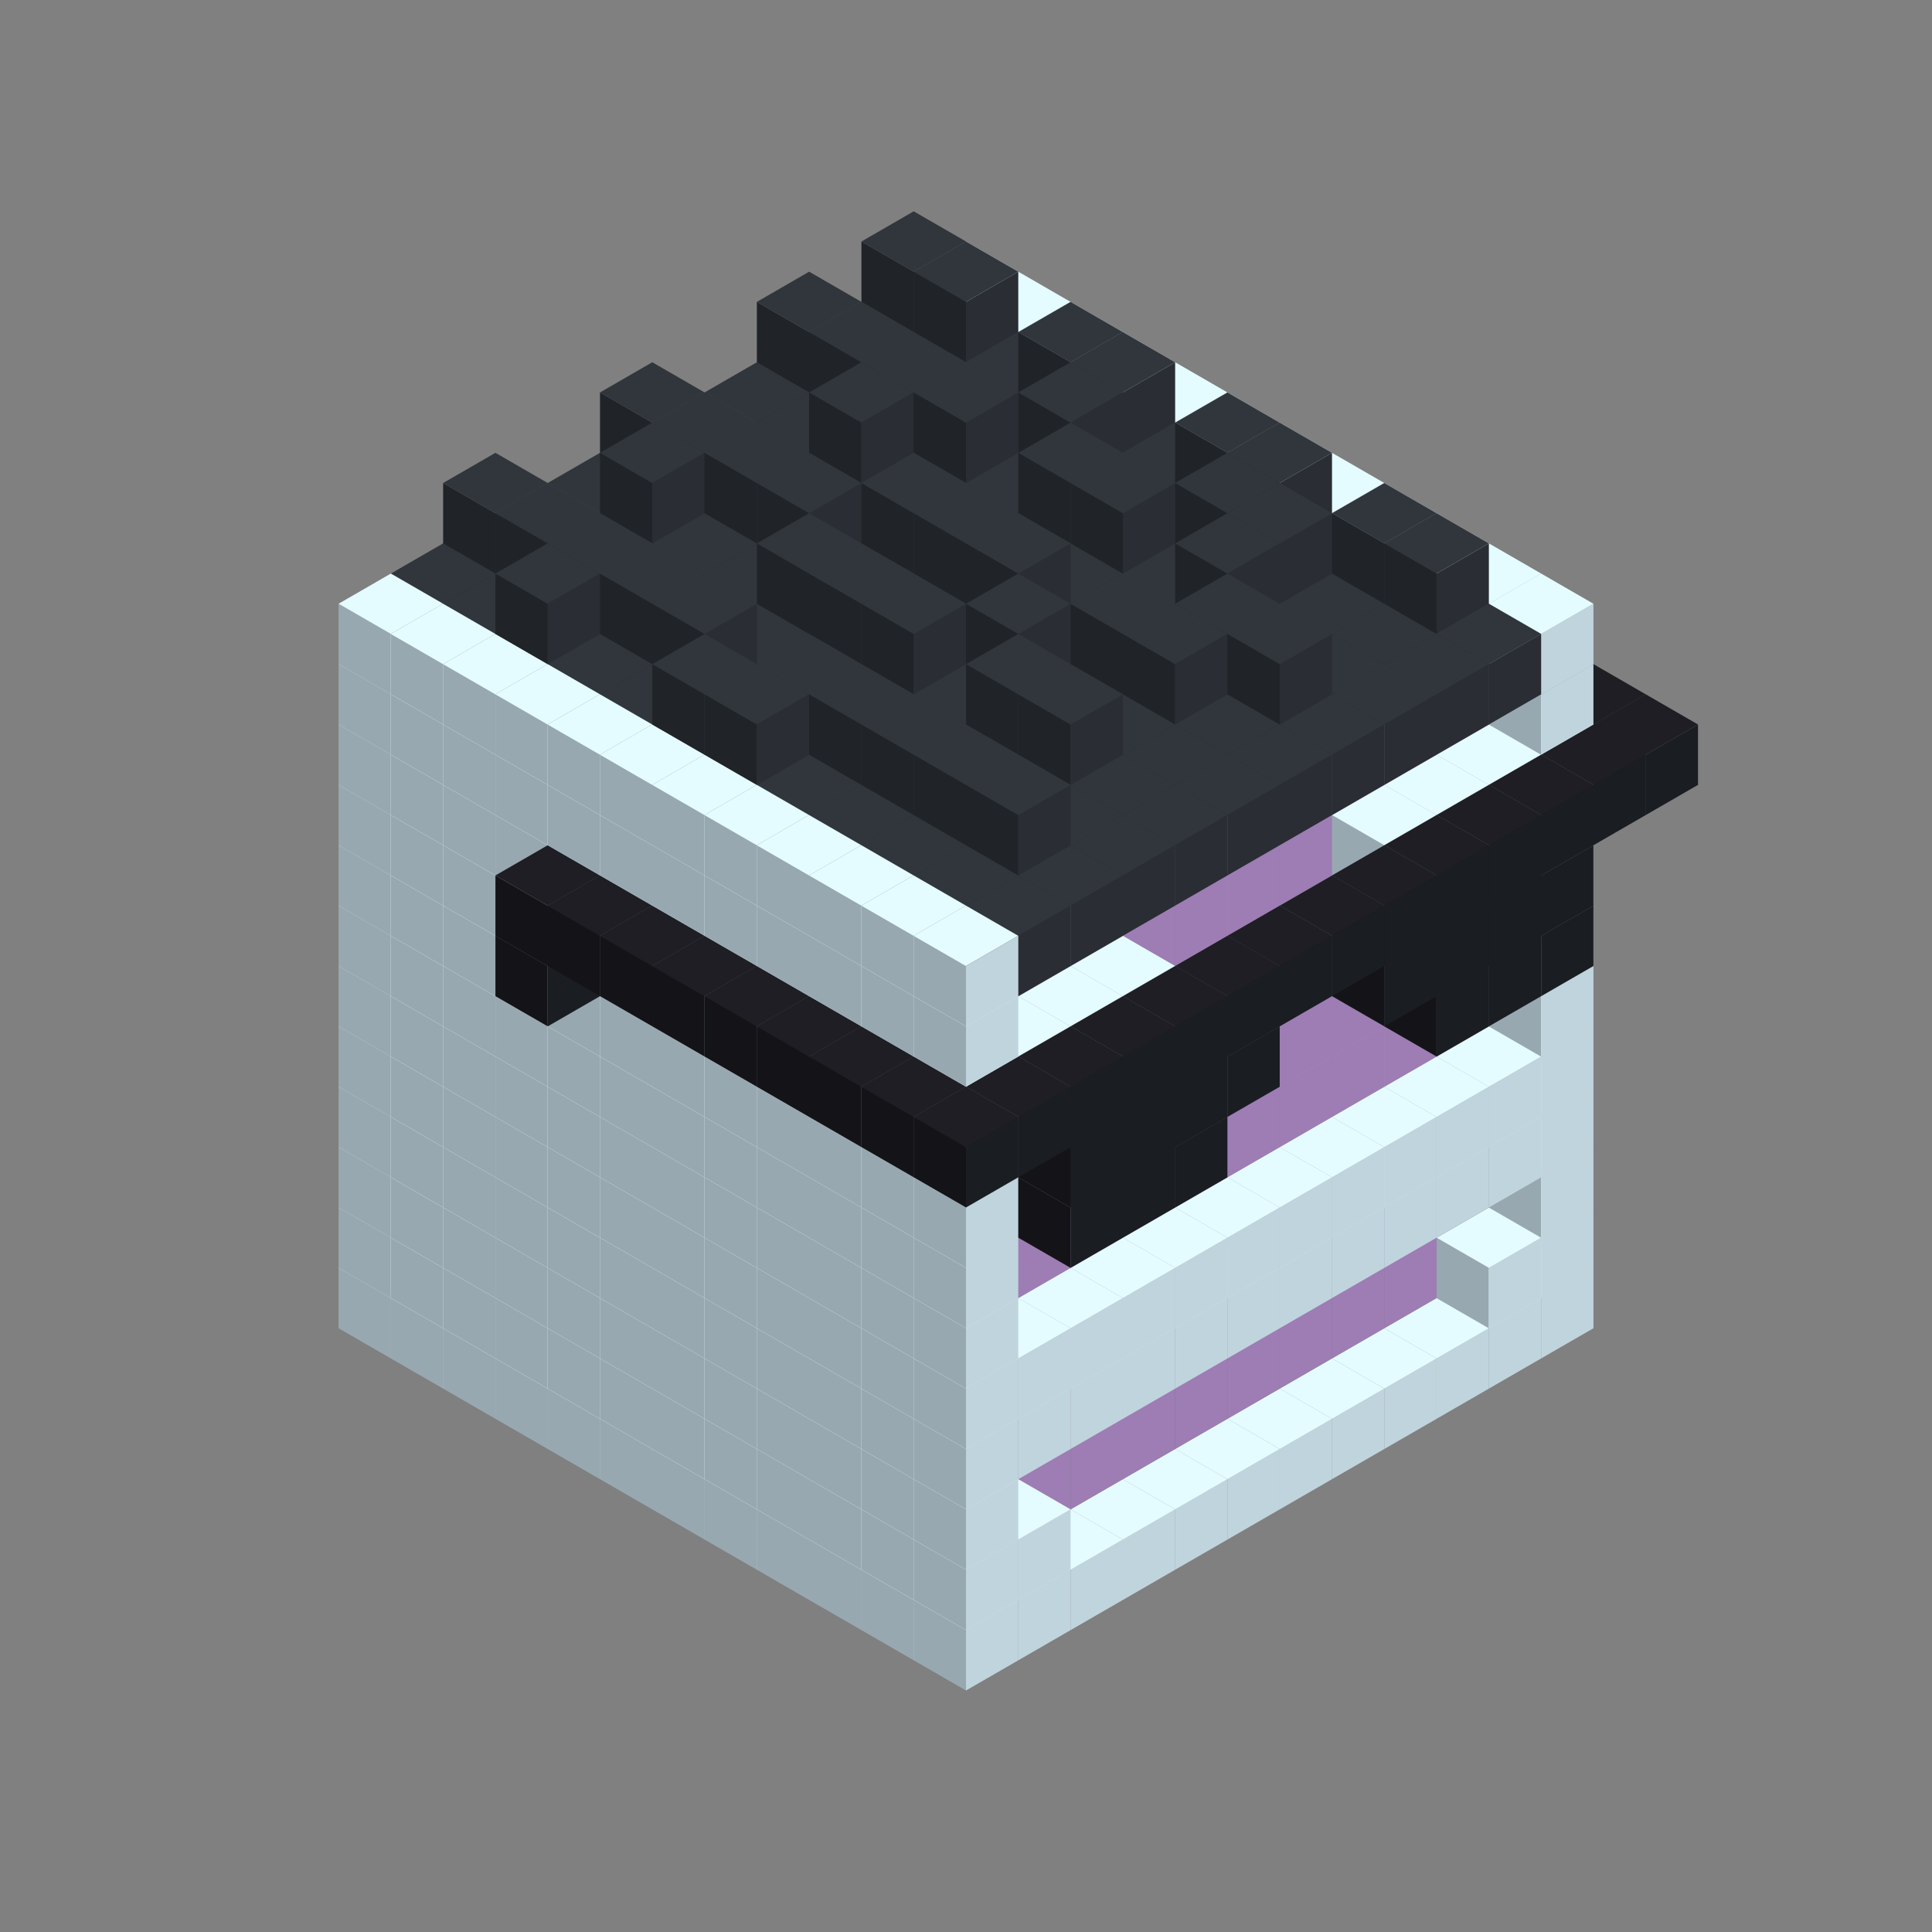 
<svg width='600' height='600' viewBox='4436371 5550000 3200000 3200000' xmlns='http://www.w3.org/2000/svg' xmlns:xlink='http://www.w3.org/1999/xlink'>
<rect x="4436371" y="5550000" width="3200000" height="3200000" fill="#808080" stroke="none"/>
<use xlink:href='#v-0x000000b0-1' transform='translate(983738,3600000)'/>
<use xlink:href='#v-0x000000b0-1' transform='translate(1070341,3650000)'/>
<use xlink:href='#v-0x000000b0-1' transform='translate(1156944,3700000)'/>
<use xlink:href='#v-0x000000b0-1' transform='translate(1243547,3750000)'/>
<use xlink:href='#v-0x000000b0-1' transform='translate(1330150,3800000)'/>
<use xlink:href='#v-0x000000b0-1' transform='translate(1416753,3850000)'/>
<use xlink:href='#v-0x000000b0-1' transform='translate(1503356,3900000)'/>
<use xlink:href='#v-0x000000b0-1' transform='translate(1589959,3950000)'/>
<use xlink:href='#v-0x000000b0-1' transform='translate(1676562,4000000)'/>
<use xlink:href='#v-0x000000b0-1' transform='translate(1763165,4050000)'/>
<use xlink:href='#v-0x000000b0-1' transform='translate(1849768,4100000)'/>
<use xlink:href='#v-0x000000b0-1' transform='translate(2889004,3600000)'/>
<use xlink:href='#v-0x000000b0-1' transform='translate(2802401,3650000)'/>
<use xlink:href='#v-0x000000b0-1' transform='translate(2715798,3700000)'/>
<use xlink:href='#v-0x000000b0-1' transform='translate(2629195,3750000)'/>
<use xlink:href='#v-0x000000b0-1' transform='translate(2542592,3800000)'/>
<use xlink:href='#v-0x000000b0-1' transform='translate(2455989,3850000)'/>
<use xlink:href='#v-0x000000b0-1' transform='translate(2369386,3900000)'/>
<use xlink:href='#v-0x000000b0-1' transform='translate(2282783,3950000)'/>
<use xlink:href='#v-0x000000b0-1' transform='translate(2196180,4000000)'/>
<use xlink:href='#v-0x000000b0-1' transform='translate(2109577,4050000)'/>
<use xlink:href='#v-0x000000b0-1' transform='translate(2022974,4100000)'/>
<use xlink:href='#v-0x000000b0-1' transform='translate(1936371,4150000)'/>
<use xlink:href='#v-0x000000b0-1' transform='translate(983738,3500000)'/>
<use xlink:href='#v-0x000000b0-1' transform='translate(1070341,3550000)'/>
<use xlink:href='#v-0x000000b0-1' transform='translate(1156944,3600000)'/>
<use xlink:href='#v-0x000000b0-1' transform='translate(1243547,3650000)'/>
<use xlink:href='#v-0x000000b0-1' transform='translate(1330150,3700000)'/>
<use xlink:href='#v-0x000000b0-1' transform='translate(1416753,3750000)'/>
<use xlink:href='#v-0x000000b0-1' transform='translate(1503356,3800000)'/>
<use xlink:href='#v-0x000000b0-1' transform='translate(1589959,3850000)'/>
<use xlink:href='#v-0x000000b0-1' transform='translate(1676562,3900000)'/>
<use xlink:href='#v-0x000000b0-1' transform='translate(1763165,3950000)'/>
<use xlink:href='#v-0x000000b0-2' transform='translate(2715798,3500000)'/>
<use xlink:href='#v-0x000000b0-2' transform='translate(2629195,3550000)'/>
<use xlink:href='#v-0x000000b0-2' transform='translate(2542592,3600000)'/>
<use xlink:href='#v-0x000000b0-2' transform='translate(2455989,3650000)'/>
<use xlink:href='#v-0x000000b0-2' transform='translate(2369386,3700000)'/>
<use xlink:href='#v-0x000000b0-2' transform='translate(2282783,3750000)'/>
<use xlink:href='#v-0x000000b0-2' transform='translate(2196180,3800000)'/>
<use xlink:href='#v-0x000000b0-2' transform='translate(2109577,3850000)'/>
<use xlink:href='#v-0x000000b0-2' transform='translate(2022974,3900000)'/>
<use xlink:href='#v-0x000000b0-2' transform='translate(1936371,3950000)'/>
<use xlink:href='#v-0x000000b0-1' transform='translate(1849768,4000000)'/>
<use xlink:href='#v-0x000000b0-1' transform='translate(2889004,3500000)'/>
<use xlink:href='#v-0x000000b0-1' transform='translate(2802401,3550000)'/>
<use xlink:href='#v-0x000000b0-1' transform='translate(2022974,4000000)'/>
<use xlink:href='#v-0x000000b0-1' transform='translate(1936371,4050000)'/>
<use xlink:href='#v-0x000000b0-1' transform='translate(983738,3400000)'/>
<use xlink:href='#v-0x000000b0-1' transform='translate(1070341,3450000)'/>
<use xlink:href='#v-0x000000b0-1' transform='translate(1156944,3500000)'/>
<use xlink:href='#v-0x000000b0-1' transform='translate(1243547,3550000)'/>
<use xlink:href='#v-0x000000b0-1' transform='translate(1330150,3600000)'/>
<use xlink:href='#v-0x000000b0-1' transform='translate(1416753,3650000)'/>
<use xlink:href='#v-0x000000b0-1' transform='translate(1503356,3700000)'/>
<use xlink:href='#v-0x000000b0-1' transform='translate(1589959,3750000)'/>
<use xlink:href='#v-0x000000b0-1' transform='translate(1676562,3800000)'/>
<use xlink:href='#v-0x000000b0-1' transform='translate(1763165,3850000)'/>
<use xlink:href='#v-0x000000b0-2' transform='translate(2715798,3400000)'/>
<use xlink:href='#v-0x000000b0-2' transform='translate(2629195,3450000)'/>
<use xlink:href='#v-0x000000b0-2' transform='translate(2542592,3500000)'/>
<use xlink:href='#v-0x000000b0-2' transform='translate(2455989,3550000)'/>
<use xlink:href='#v-0x000000b0-2' transform='translate(2369386,3600000)'/>
<use xlink:href='#v-0x000000b0-2' transform='translate(2282783,3650000)'/>
<use xlink:href='#v-0x000000b0-2' transform='translate(2196180,3700000)'/>
<use xlink:href='#v-0x000000b0-2' transform='translate(2109577,3750000)'/>
<use xlink:href='#v-0x000000b0-2' transform='translate(2022974,3800000)'/>
<use xlink:href='#v-0x000000b0-2' transform='translate(1936371,3850000)'/>
<use xlink:href='#v-0x000000b0-1' transform='translate(1849768,3900000)'/>
<use xlink:href='#v-0x000000b0-1' transform='translate(2889004,3400000)'/>
<use xlink:href='#v-0x000000b0-1' transform='translate(1936371,3950000)'/>
<use xlink:href='#v-0x000000b0-1' transform='translate(983738,3300000)'/>
<use xlink:href='#v-0x000000b0-1' transform='translate(1070341,3350000)'/>
<use xlink:href='#v-0x000000b0-1' transform='translate(1156944,3400000)'/>
<use xlink:href='#v-0x000000b0-1' transform='translate(1243547,3450000)'/>
<use xlink:href='#v-0x000000b0-1' transform='translate(1330150,3500000)'/>
<use xlink:href='#v-0x000000b0-1' transform='translate(1416753,3550000)'/>
<use xlink:href='#v-0x000000b0-1' transform='translate(1503356,3600000)'/>
<use xlink:href='#v-0x000000b0-1' transform='translate(1589959,3650000)'/>
<use xlink:href='#v-0x000000b0-1' transform='translate(1676562,3700000)'/>
<use xlink:href='#v-0x000000b0-1' transform='translate(1763165,3750000)'/>
<use xlink:href='#v-0x000000b0-2' transform='translate(2715798,3300000)'/>
<use xlink:href='#v-0x000000b0-2' transform='translate(2629195,3350000)'/>
<use xlink:href='#v-0x000000b0-2' transform='translate(2542592,3400000)'/>
<use xlink:href='#v-0x000000b0-2' transform='translate(2455989,3450000)'/>
<use xlink:href='#v-0x000000b0-2' transform='translate(2369386,3500000)'/>
<use xlink:href='#v-0x000000b0-2' transform='translate(2282783,3550000)'/>
<use xlink:href='#v-0x000000b0-2' transform='translate(2196180,3600000)'/>
<use xlink:href='#v-0x000000b0-2' transform='translate(2109577,3650000)'/>
<use xlink:href='#v-0x000000b0-2' transform='translate(2022974,3700000)'/>
<use xlink:href='#v-0x000000b0-2' transform='translate(1936371,3750000)'/>
<use xlink:href='#v-0x000000b0-1' transform='translate(1849768,3800000)'/>
<use xlink:href='#v-0x000000b0-1' transform='translate(2889004,3300000)'/>
<use xlink:href='#v-0x000000b0-1' transform='translate(2802401,3350000)'/>
<use xlink:href='#v-0x000000b0-1' transform='translate(2715798,3400000)'/>
<use xlink:href='#v-0x000000b0-1' transform='translate(2629195,3450000)'/>
<use xlink:href='#v-0x000000b0-1' transform='translate(2542592,3500000)'/>
<use xlink:href='#v-0x000000b0-1' transform='translate(2455989,3550000)'/>
<use xlink:href='#v-0x000000b0-1' transform='translate(2369386,3600000)'/>
<use xlink:href='#v-0x000000b0-1' transform='translate(2282783,3650000)'/>
<use xlink:href='#v-0x000000b0-1' transform='translate(2196180,3700000)'/>
<use xlink:href='#v-0x000000b0-1' transform='translate(2109577,3750000)'/>
<use xlink:href='#v-0x000000b0-1' transform='translate(2022974,3800000)'/>
<use xlink:href='#v-0x000000b0-1' transform='translate(1936371,3850000)'/>
<use xlink:href='#v-0x000000b0-1' transform='translate(983738,3200000)'/>
<use xlink:href='#v-0x000000b0-1' transform='translate(1070341,3250000)'/>
<use xlink:href='#v-0x000000b0-1' transform='translate(1156944,3300000)'/>
<use xlink:href='#v-0x000000b0-1' transform='translate(1243547,3350000)'/>
<use xlink:href='#v-0x000000b0-1' transform='translate(1330150,3400000)'/>
<use xlink:href='#v-0x000000b0-1' transform='translate(1416753,3450000)'/>
<use xlink:href='#v-0x000000b0-1' transform='translate(1503356,3500000)'/>
<use xlink:href='#v-0x000000b0-1' transform='translate(1589959,3550000)'/>
<use xlink:href='#v-0x000000b0-1' transform='translate(1676562,3600000)'/>
<use xlink:href='#v-0x000000b0-1' transform='translate(1763165,3650000)'/>
<use xlink:href='#v-0x000000b0-2' transform='translate(2715798,3200000)'/>
<use xlink:href='#v-0x000000b0-2' transform='translate(2629195,3250000)'/>
<use xlink:href='#v-0x000000b0-2' transform='translate(2542592,3300000)'/>
<use xlink:href='#v-0x000000b0-2' transform='translate(2455989,3350000)'/>
<use xlink:href='#v-0x000000b0-2' transform='translate(2369386,3400000)'/>
<use xlink:href='#v-0x000000b0-2' transform='translate(2282783,3450000)'/>
<use xlink:href='#v-0x000000b0-2' transform='translate(2196180,3500000)'/>
<use xlink:href='#v-0x000000b0-2' transform='translate(2109577,3550000)'/>
<use xlink:href='#v-0x000000b0-2' transform='translate(2022974,3600000)'/>
<use xlink:href='#v-0x000000b0-2' transform='translate(1936371,3650000)'/>
<use xlink:href='#v-0x000000b0-1' transform='translate(1849768,3700000)'/>
<use xlink:href='#v-0x000000b0-1' transform='translate(2889004,3200000)'/>
<use xlink:href='#v-0x000000b0-1' transform='translate(2802401,3250000)'/>
<use xlink:href='#v-0x000000b0-1' transform='translate(2715798,3300000)'/>
<use xlink:href='#v-0x000000b0-1' transform='translate(2629195,3350000)'/>
<use xlink:href='#v-0x000000b0-1' transform='translate(2542592,3400000)'/>
<use xlink:href='#v-0x000000b0-1' transform='translate(2455989,3450000)'/>
<use xlink:href='#v-0x000000b0-1' transform='translate(2369386,3500000)'/>
<use xlink:href='#v-0x000000b0-1' transform='translate(2282783,3550000)'/>
<use xlink:href='#v-0x000000b0-1' transform='translate(2196180,3600000)'/>
<use xlink:href='#v-0x000000b0-1' transform='translate(2109577,3650000)'/>
<use xlink:href='#v-0x000000b0-1' transform='translate(2022974,3700000)'/>
<use xlink:href='#v-0x000000b0-1' transform='translate(1936371,3750000)'/>
<use xlink:href='#v-0x000000b0-1' transform='translate(983738,3100000)'/>
<use xlink:href='#v-0x000000b0-1' transform='translate(1070341,3150000)'/>
<use xlink:href='#v-0x000000b0-1' transform='translate(1156944,3200000)'/>
<use xlink:href='#v-0x000000b0-1' transform='translate(1243547,3250000)'/>
<use xlink:href='#v-0x000000b0-1' transform='translate(1330150,3300000)'/>
<use xlink:href='#v-0x000000b0-1' transform='translate(1416753,3350000)'/>
<use xlink:href='#v-0x000000b0-1' transform='translate(1503356,3400000)'/>
<use xlink:href='#v-0x000000b0-1' transform='translate(1589959,3450000)'/>
<use xlink:href='#v-0x000000b0-1' transform='translate(1676562,3500000)'/>
<use xlink:href='#v-0x000000b0-1' transform='translate(1763165,3550000)'/>
<use xlink:href='#v-0x000000b0-2' transform='translate(2715798,3100000)'/>
<use xlink:href='#v-0x000000b0-2' transform='translate(2629195,3150000)'/>
<use xlink:href='#v-0x000000b0-2' transform='translate(2542592,3200000)'/>
<use xlink:href='#v-0x000000b0-2' transform='translate(2455989,3250000)'/>
<use xlink:href='#v-0x000000b0-2' transform='translate(2369386,3300000)'/>
<use xlink:href='#v-0x000000b0-2' transform='translate(2282783,3350000)'/>
<use xlink:href='#v-0x000000b0-2' transform='translate(2196180,3400000)'/>
<use xlink:href='#v-0x000000b0-2' transform='translate(2109577,3450000)'/>
<use xlink:href='#v-0x000000b0-2' transform='translate(2022974,3500000)'/>
<use xlink:href='#v-0x000000b0-2' transform='translate(1936371,3550000)'/>
<use xlink:href='#v-0x000000b0-1' transform='translate(1849768,3600000)'/>
<use xlink:href='#v-0x000000b0-1' transform='translate(2889004,3100000)'/>
<use xlink:href='#v-0x000000b0-1' transform='translate(1936371,3650000)'/>
<use xlink:href='#v-0x000000b0-1' transform='translate(983738,3000000)'/>
<use xlink:href='#v-0x000000b0-1' transform='translate(1070341,3050000)'/>
<use xlink:href='#v-0x000000b0-1' transform='translate(1156944,3100000)'/>
<use xlink:href='#v-0x000000b0-1' transform='translate(1243547,3150000)'/>
<use xlink:href='#v-0x000000b0-1' transform='translate(1330150,3200000)'/>
<use xlink:href='#v-0x000000b0-1' transform='translate(1416753,3250000)'/>
<use xlink:href='#v-0x000000b0-1' transform='translate(1503356,3300000)'/>
<use xlink:href='#v-0x000000b0-1' transform='translate(1589959,3350000)'/>
<use xlink:href='#v-0x000000b0-1' transform='translate(1676562,3400000)'/>
<use xlink:href='#v-0x000000b0-1' transform='translate(1763165,3450000)'/>
<use xlink:href='#v-0x000000b0-2' transform='translate(2715798,3000000)'/>
<use xlink:href='#v-0x000000b0-2' transform='translate(2629195,3050000)'/>
<use xlink:href='#v-0x000000b0-2' transform='translate(2542592,3100000)'/>
<use xlink:href='#v-0x000000b0-2' transform='translate(2455989,3150000)'/>
<use xlink:href='#v-0x000000b0-2' transform='translate(2369386,3200000)'/>
<use xlink:href='#v-0x000000b0-2' transform='translate(2282783,3250000)'/>
<use xlink:href='#v-0x000000b0-2' transform='translate(2196180,3300000)'/>
<use xlink:href='#v-0x000000b0-2' transform='translate(2109577,3350000)'/>
<use xlink:href='#v-0x000000b0-2' transform='translate(2022974,3400000)'/>
<use xlink:href='#v-0x000000b0-2' transform='translate(1936371,3450000)'/>
<use xlink:href='#v-0x000000b0-1' transform='translate(1849768,3500000)'/>
<use xlink:href='#v-0x000000b0-1' transform='translate(2889004,3000000)'/>
<use xlink:href='#v-0x000000b0-1' transform='translate(1936371,3550000)'/>
<use xlink:href='#v-0x000000b0-1' transform='translate(983738,2900000)'/>
<use xlink:href='#v-0x000000b0-1' transform='translate(1070341,2950000)'/>
<use xlink:href='#v-0x000000b0-1' transform='translate(1156944,3000000)'/>
<use xlink:href='#v-0x000000b0-1' transform='translate(1243547,3050000)'/>
<use xlink:href='#v-0x000000b0-1' transform='translate(1330150,3100000)'/>
<use xlink:href='#v-0x000000b0-1' transform='translate(1416753,3150000)'/>
<use xlink:href='#v-0x000000b0-1' transform='translate(1503356,3200000)'/>
<use xlink:href='#v-0x000000b0-1' transform='translate(1589959,3250000)'/>
<use xlink:href='#v-0x000000b0-1' transform='translate(1676562,3300000)'/>
<use xlink:href='#v-0x000000b0-1' transform='translate(1763165,3350000)'/>
<use xlink:href='#v-0x000000b0-2' transform='translate(2715798,2900000)'/>
<use xlink:href='#v-0x000000b0-2' transform='translate(2629195,2950000)'/>
<use xlink:href='#v-0x000000b0-2' transform='translate(2542592,3000000)'/>
<use xlink:href='#v-0x000000b0-2' transform='translate(2455989,3050000)'/>
<use xlink:href='#v-0x000000b0-2' transform='translate(2369386,3100000)'/>
<use xlink:href='#v-0x000000b0-2' transform='translate(2282783,3150000)'/>
<use xlink:href='#v-0x000000b0-2' transform='translate(2196180,3200000)'/>
<use xlink:href='#v-0x000000b0-2' transform='translate(2109577,3250000)'/>
<use xlink:href='#v-0x000000b0-2' transform='translate(2022974,3300000)'/>
<use xlink:href='#v-0x000000b0-2' transform='translate(1936371,3350000)'/>
<use xlink:href='#v-0x000000b0-1' transform='translate(1849768,3400000)'/>
<use xlink:href='#v-0x000000b0-1' transform='translate(2889004,2900000)'/>
<use xlink:href='#v-0x000000b0-1' transform='translate(2802401,2950000)'/>
<use xlink:href='#v-0x000000b0-1' transform='translate(2715798,3000000)'/>
<use xlink:href='#v-0x000000b0-1' transform='translate(2629195,3050000)'/>
<use xlink:href='#v-0x000000b0-1' transform='translate(2196180,3300000)'/>
<use xlink:href='#v-0x000000b0-1' transform='translate(2109577,3350000)'/>
<use xlink:href='#v-0x000000b0-1' transform='translate(2022974,3400000)'/>
<use xlink:href='#v-0x000000b0-1' transform='translate(1936371,3450000)'/>
<use xlink:href='#v-0x000000b0-4' transform='translate(2889004,3000000)'/>
<use xlink:href='#v-0x000000b0-4' transform='translate(2802401,3050000)'/>
<use xlink:href='#v-0x000000b0-4' transform='translate(2715798,3100000)'/>
<use xlink:href='#v-0x000000b0-4' transform='translate(2282783,3350000)'/>
<use xlink:href='#v-0x000000b0-4' transform='translate(2196180,3400000)'/>
<use xlink:href='#v-0x000000b0-4' transform='translate(2109577,3450000)'/>
<use xlink:href='#v-0x000000b0-1' transform='translate(983738,2800000)'/>
<use xlink:href='#v-0x000000b0-1' transform='translate(1070341,2850000)'/>
<use xlink:href='#v-0x000000b0-1' transform='translate(1156944,2900000)'/>
<use xlink:href='#v-0x000000b0-1' transform='translate(1243547,2950000)'/>
<use xlink:href='#v-0x000000b0-4' transform='translate(2369386,2400000)'/>
<use xlink:href='#v-0x000000b0-1' transform='translate(1330150,3000000)'/>
<use xlink:href='#v-0x000000b0-4' transform='translate(1243547,3050000)'/>
<use xlink:href='#v-0x000000b0-1' transform='translate(1416753,3050000)'/>
<use xlink:href='#v-0x000000b0-1' transform='translate(1503356,3100000)'/>
<use xlink:href='#v-0x000000b0-1' transform='translate(1589959,3150000)'/>
<use xlink:href='#v-0x000000b0-1' transform='translate(1676562,3200000)'/>
<use xlink:href='#v-0x000000b0-1' transform='translate(1763165,3250000)'/>
<use xlink:href='#v-0x000000b0-2' transform='translate(2715798,2800000)'/>
<use xlink:href='#v-0x000000b0-2' transform='translate(2629195,2850000)'/>
<use xlink:href='#v-0x000000b0-2' transform='translate(2542592,2900000)'/>
<use xlink:href='#v-0x000000b0-2' transform='translate(2455989,2950000)'/>
<use xlink:href='#v-0x000000b0-2' transform='translate(2369386,3000000)'/>
<use xlink:href='#v-0x000000b0-2' transform='translate(2282783,3050000)'/>
<use xlink:href='#v-0x000000b0-2' transform='translate(2196180,3100000)'/>
<use xlink:href='#v-0x000000b0-2' transform='translate(2109577,3150000)'/>
<use xlink:href='#v-0x000000b0-2' transform='translate(2022974,3200000)'/>
<use xlink:href='#v-0x000000b0-2' transform='translate(1936371,3250000)'/>
<use xlink:href='#v-0x000000b0-1' transform='translate(1849768,3300000)'/>
<use xlink:href='#v-0x000000b0-1' transform='translate(2889004,2800000)'/>
<use xlink:href='#v-0x000000b0-1' transform='translate(2802401,2850000)'/>
<use xlink:href='#v-0x000000b0-3' transform='translate(2715798,2900000)'/>
<use xlink:href='#v-0x000000b0-3' transform='translate(2629195,2950000)'/>
<use xlink:href='#v-0x000000b0-1' transform='translate(2542592,3000000)'/>
<use xlink:href='#v-0x000000b0-1' transform='translate(2282783,3150000)'/>
<use xlink:href='#v-0x000000b0-3' transform='translate(2196180,3200000)'/>
<use xlink:href='#v-0x000000b0-3' transform='translate(2109577,3250000)'/>
<use xlink:href='#v-0x000000b0-1' transform='translate(2022974,3300000)'/>
<use xlink:href='#v-0x000000b0-1' transform='translate(1936371,3350000)'/>
<use xlink:href='#v-0x000000b0-4' transform='translate(2889004,2900000)'/>
<use xlink:href='#v-0x000000b0-4' transform='translate(2802401,2950000)'/>
<use xlink:href='#v-0x000000b0-4' transform='translate(2715798,3000000)'/>
<use xlink:href='#v-0x000000b0-4' transform='translate(2629195,3050000)'/>
<use xlink:href='#v-0x000000b0-4' transform='translate(2369386,3200000)'/>
<use xlink:href='#v-0x000000b0-4' transform='translate(2282783,3250000)'/>
<use xlink:href='#v-0x000000b0-4' transform='translate(2196180,3300000)'/>
<use xlink:href='#v-0x000000b0-4' transform='translate(2109577,3350000)'/>
<use xlink:href='#v-0x000000b0-1' transform='translate(983738,2700000)'/>
<use xlink:href='#v-0x000000b0-1' transform='translate(1070341,2750000)'/>
<use xlink:href='#v-0x000000b0-1' transform='translate(1156944,2800000)'/>
<use xlink:href='#v-0x000000b0-1' transform='translate(1243547,2850000)'/>
<use xlink:href='#v-0x000000b0-4' transform='translate(2369386,2300000)'/>
<use xlink:href='#v-0x000000b0-1' transform='translate(1330150,2900000)'/>
<use xlink:href='#v-0x000000b0-4' transform='translate(1243547,2950000)'/>
<use xlink:href='#v-0x000000b0-4' transform='translate(2455989,2350000)'/>
<use xlink:href='#v-0x000000b0-1' transform='translate(1416753,2950000)'/>
<use xlink:href='#v-0x000000b0-4' transform='translate(1330150,3000000)'/>
<use xlink:href='#v-0x000000b0-4' transform='translate(2542592,2400000)'/>
<use xlink:href='#v-0x000000b0-1' transform='translate(1503356,3000000)'/>
<use xlink:href='#v-0x000000b0-4' transform='translate(1416753,3050000)'/>
<use xlink:href='#v-0x000000b0-4' transform='translate(2629195,2450000)'/>
<use xlink:href='#v-0x000000b0-1' transform='translate(1589959,3050000)'/>
<use xlink:href='#v-0x000000b0-4' transform='translate(1503356,3100000)'/>
<use xlink:href='#v-0x000000b0-4' transform='translate(2715798,2500000)'/>
<use xlink:href='#v-0x000000b0-1' transform='translate(1676562,3100000)'/>
<use xlink:href='#v-0x000000b0-4' transform='translate(1589959,3150000)'/>
<use xlink:href='#v-0x000000b0-4' transform='translate(2802401,2550000)'/>
<use xlink:href='#v-0x000000b0-1' transform='translate(1763165,3150000)'/>
<use xlink:href='#v-0x000000b0-4' transform='translate(1676562,3200000)'/>
<use xlink:href='#v-0x000000b0-4' transform='translate(2889004,2600000)'/>
<use xlink:href='#v-0x000000b0-2' transform='translate(2715798,2700000)'/>
<use xlink:href='#v-0x000000b0-2' transform='translate(2629195,2750000)'/>
<use xlink:href='#v-0x000000b0-2' transform='translate(2542592,2800000)'/>
<use xlink:href='#v-0x000000b0-2' transform='translate(2455989,2850000)'/>
<use xlink:href='#v-0x000000b0-2' transform='translate(2369386,2900000)'/>
<use xlink:href='#v-0x000000b0-2' transform='translate(2282783,2950000)'/>
<use xlink:href='#v-0x000000b0-2' transform='translate(2196180,3000000)'/>
<use xlink:href='#v-0x000000b0-2' transform='translate(2109577,3050000)'/>
<use xlink:href='#v-0x000000b0-2' transform='translate(2022974,3100000)'/>
<use xlink:href='#v-0x000000b0-2' transform='translate(1936371,3150000)'/>
<use xlink:href='#v-0x000000b0-1' transform='translate(1849768,3200000)'/>
<use xlink:href='#v-0x000000b0-4' transform='translate(1763165,3250000)'/>
<use xlink:href='#v-0x000000b0-4' transform='translate(2975607,2650000)'/>
<use xlink:href='#v-0x000000b0-1' transform='translate(2889004,2700000)'/>
<use xlink:href='#v-0x000000b0-1' transform='translate(2802401,2750000)'/>
<use xlink:href='#v-0x000000b0-1' transform='translate(2715798,2800000)'/>
<use xlink:href='#v-0x000000b0-1' transform='translate(2629195,2850000)'/>
<use xlink:href='#v-0x000000b0-1' transform='translate(2196180,3100000)'/>
<use xlink:href='#v-0x000000b0-1' transform='translate(2109577,3150000)'/>
<use xlink:href='#v-0x000000b0-1' transform='translate(2022974,3200000)'/>
<use xlink:href='#v-0x000000b0-1' transform='translate(1936371,3250000)'/>
<use xlink:href='#v-0x000000b0-4' transform='translate(1849768,3300000)'/>
<use xlink:href='#v-0x000000b0-4' transform='translate(3062210,2700000)'/>
<use xlink:href='#v-0x000000b0-4' transform='translate(2975607,2750000)'/>
<use xlink:href='#v-0x000000b0-4' transform='translate(2889004,2800000)'/>
<use xlink:href='#v-0x000000b0-4' transform='translate(2802401,2850000)'/>
<use xlink:href='#v-0x000000b0-4' transform='translate(2715798,2900000)'/>
<use xlink:href='#v-0x000000b0-4' transform='translate(2629195,2950000)'/>
<use xlink:href='#v-0x000000b0-4' transform='translate(2542592,3000000)'/>
<use xlink:href='#v-0x000000b0-4' transform='translate(2455989,3050000)'/>
<use xlink:href='#v-0x000000b0-4' transform='translate(2369386,3100000)'/>
<use xlink:href='#v-0x000000b0-4' transform='translate(2282783,3150000)'/>
<use xlink:href='#v-0x000000b0-4' transform='translate(2196180,3200000)'/>
<use xlink:href='#v-0x000000b0-4' transform='translate(2109577,3250000)'/>
<use xlink:href='#v-0x000000b0-4' transform='translate(2022974,3300000)'/>
<use xlink:href='#v-0x000000b0-4' transform='translate(1936371,3350000)'/>
<use xlink:href='#v-0x000000b0-1' transform='translate(983738,2600000)'/>
<use xlink:href='#v-0x000000b0-1' transform='translate(1070341,2650000)'/>
<use xlink:href='#v-0x000000b0-1' transform='translate(1156944,2700000)'/>
<use xlink:href='#v-0x000000b0-1' transform='translate(1243547,2750000)'/>
<use xlink:href='#v-0x000000b0-1' transform='translate(1330150,2800000)'/>
<use xlink:href='#v-0x000000b0-1' transform='translate(1416753,2850000)'/>
<use xlink:href='#v-0x000000b0-1' transform='translate(1503356,2900000)'/>
<use xlink:href='#v-0x000000b0-1' transform='translate(1589959,2950000)'/>
<use xlink:href='#v-0x000000b0-1' transform='translate(1676562,3000000)'/>
<use xlink:href='#v-0x000000b0-1' transform='translate(1763165,3050000)'/>
<use xlink:href='#v-0x000000b0-2' transform='translate(2715798,2600000)'/>
<use xlink:href='#v-0x000000b0-2' transform='translate(2629195,2650000)'/>
<use xlink:href='#v-0x000000b0-2' transform='translate(2542592,2700000)'/>
<use xlink:href='#v-0x000000b0-2' transform='translate(2455989,2750000)'/>
<use xlink:href='#v-0x000000b0-2' transform='translate(2369386,2800000)'/>
<use xlink:href='#v-0x000000b0-2' transform='translate(2282783,2850000)'/>
<use xlink:href='#v-0x000000b0-2' transform='translate(2196180,2900000)'/>
<use xlink:href='#v-0x000000b0-2' transform='translate(2109577,2950000)'/>
<use xlink:href='#v-0x000000b0-2' transform='translate(2022974,3000000)'/>
<use xlink:href='#v-0x000000b0-2' transform='translate(1936371,3050000)'/>
<use xlink:href='#v-0x000000b0-1' transform='translate(1849768,3100000)'/>
<use xlink:href='#v-0x000000b0-1' transform='translate(2889004,2600000)'/>
<use xlink:href='#v-0x000000b0-1' transform='translate(1936371,3150000)'/>
<use xlink:href='#v-0x000000b0-1' transform='translate(1936371,1950000)'/>
<use xlink:href='#v-0x000000b0-5' transform='translate(1849768,2000000)'/>
<use xlink:href='#v-0x000000b0-5' transform='translate(1763165,2050000)'/>
<use xlink:href='#v-0x000000b0-5' transform='translate(1676562,2100000)'/>
<use xlink:href='#v-0x000000b0-5' transform='translate(1589959,2150000)'/>
<use xlink:href='#v-0x000000b0-5' transform='translate(1503356,2200000)'/>
<use xlink:href='#v-0x000000b0-5' transform='translate(1416753,2250000)'/>
<use xlink:href='#v-0x000000b0-5' transform='translate(1330150,2300000)'/>
<use xlink:href='#v-0x000000b0-5' transform='translate(1243547,2350000)'/>
<use xlink:href='#v-0x000000b0-5' transform='translate(1156944,2400000)'/>
<use xlink:href='#v-0x000000b0-5' transform='translate(1070341,2450000)'/>
<use xlink:href='#v-0x000000b0-1' transform='translate(983738,2500000)'/>
<use xlink:href='#v-0x000000b0-1' transform='translate(2022974,2000000)'/>
<use xlink:href='#v-0x000000b0-5' transform='translate(1936371,2050000)'/>
<use xlink:href='#v-0x000000b0-5' transform='translate(1849768,2100000)'/>
<use xlink:href='#v-0x000000b0-5' transform='translate(1763165,2150000)'/>
<use xlink:href='#v-0x000000b0-5' transform='translate(1676562,2200000)'/>
<use xlink:href='#v-0x000000b0-5' transform='translate(1589959,2250000)'/>
<use xlink:href='#v-0x000000b0-5' transform='translate(1503356,2300000)'/>
<use xlink:href='#v-0x000000b0-5' transform='translate(1416753,2350000)'/>
<use xlink:href='#v-0x000000b0-5' transform='translate(1330150,2400000)'/>
<use xlink:href='#v-0x000000b0-5' transform='translate(1243547,2450000)'/>
<use xlink:href='#v-0x000000b0-5' transform='translate(1156944,2500000)'/>
<use xlink:href='#v-0x000000b0-1' transform='translate(1070341,2550000)'/>
<use xlink:href='#v-0x000000b0-1' transform='translate(2109577,2050000)'/>
<use xlink:href='#v-0x000000b0-5' transform='translate(2022974,2100000)'/>
<use xlink:href='#v-0x000000b0-5' transform='translate(1936371,2150000)'/>
<use xlink:href='#v-0x000000b0-5' transform='translate(1849768,2200000)'/>
<use xlink:href='#v-0x000000b0-5' transform='translate(1763165,2250000)'/>
<use xlink:href='#v-0x000000b0-5' transform='translate(1676562,2300000)'/>
<use xlink:href='#v-0x000000b0-5' transform='translate(1589959,2350000)'/>
<use xlink:href='#v-0x000000b0-5' transform='translate(1503356,2400000)'/>
<use xlink:href='#v-0x000000b0-5' transform='translate(1416753,2450000)'/>
<use xlink:href='#v-0x000000b0-5' transform='translate(1330150,2500000)'/>
<use xlink:href='#v-0x000000b0-5' transform='translate(1243547,2550000)'/>
<use xlink:href='#v-0x000000b0-1' transform='translate(1156944,2600000)'/>
<use xlink:href='#v-0x000000b0-1' transform='translate(2196180,2100000)'/>
<use xlink:href='#v-0x000000b0-5' transform='translate(2109577,2150000)'/>
<use xlink:href='#v-0x000000b0-5' transform='translate(2022974,2200000)'/>
<use xlink:href='#v-0x000000b0-5' transform='translate(1936371,2250000)'/>
<use xlink:href='#v-0x000000b0-5' transform='translate(1849768,2300000)'/>
<use xlink:href='#v-0x000000b0-5' transform='translate(1763165,2350000)'/>
<use xlink:href='#v-0x000000b0-5' transform='translate(1676562,2400000)'/>
<use xlink:href='#v-0x000000b0-5' transform='translate(1589959,2450000)'/>
<use xlink:href='#v-0x000000b0-5' transform='translate(1503356,2500000)'/>
<use xlink:href='#v-0x000000b0-5' transform='translate(1416753,2550000)'/>
<use xlink:href='#v-0x000000b0-5' transform='translate(1330150,2600000)'/>
<use xlink:href='#v-0x000000b0-1' transform='translate(1243547,2650000)'/>
<use xlink:href='#v-0x000000b0-1' transform='translate(2282783,2150000)'/>
<use xlink:href='#v-0x000000b0-5' transform='translate(2196180,2200000)'/>
<use xlink:href='#v-0x000000b0-5' transform='translate(2109577,2250000)'/>
<use xlink:href='#v-0x000000b0-5' transform='translate(2022974,2300000)'/>
<use xlink:href='#v-0x000000b0-5' transform='translate(1936371,2350000)'/>
<use xlink:href='#v-0x000000b0-5' transform='translate(1849768,2400000)'/>
<use xlink:href='#v-0x000000b0-5' transform='translate(1763165,2450000)'/>
<use xlink:href='#v-0x000000b0-5' transform='translate(1676562,2500000)'/>
<use xlink:href='#v-0x000000b0-5' transform='translate(1589959,2550000)'/>
<use xlink:href='#v-0x000000b0-5' transform='translate(1503356,2600000)'/>
<use xlink:href='#v-0x000000b0-5' transform='translate(1416753,2650000)'/>
<use xlink:href='#v-0x000000b0-1' transform='translate(1330150,2700000)'/>
<use xlink:href='#v-0x000000b0-1' transform='translate(2369386,2200000)'/>
<use xlink:href='#v-0x000000b0-5' transform='translate(2282783,2250000)'/>
<use xlink:href='#v-0x000000b0-5' transform='translate(2196180,2300000)'/>
<use xlink:href='#v-0x000000b0-5' transform='translate(2109577,2350000)'/>
<use xlink:href='#v-0x000000b0-5' transform='translate(2022974,2400000)'/>
<use xlink:href='#v-0x000000b0-5' transform='translate(1936371,2450000)'/>
<use xlink:href='#v-0x000000b0-5' transform='translate(1849768,2500000)'/>
<use xlink:href='#v-0x000000b0-5' transform='translate(1763165,2550000)'/>
<use xlink:href='#v-0x000000b0-5' transform='translate(1676562,2600000)'/>
<use xlink:href='#v-0x000000b0-5' transform='translate(1589959,2650000)'/>
<use xlink:href='#v-0x000000b0-5' transform='translate(1503356,2700000)'/>
<use xlink:href='#v-0x000000b0-1' transform='translate(1416753,2750000)'/>
<use xlink:href='#v-0x000000b0-1' transform='translate(2455989,2250000)'/>
<use xlink:href='#v-0x000000b0-5' transform='translate(2369386,2300000)'/>
<use xlink:href='#v-0x000000b0-5' transform='translate(2282783,2350000)'/>
<use xlink:href='#v-0x000000b0-5' transform='translate(2196180,2400000)'/>
<use xlink:href='#v-0x000000b0-5' transform='translate(2109577,2450000)'/>
<use xlink:href='#v-0x000000b0-5' transform='translate(2022974,2500000)'/>
<use xlink:href='#v-0x000000b0-5' transform='translate(1936371,2550000)'/>
<use xlink:href='#v-0x000000b0-5' transform='translate(1849768,2600000)'/>
<use xlink:href='#v-0x000000b0-5' transform='translate(1763165,2650000)'/>
<use xlink:href='#v-0x000000b0-5' transform='translate(1676562,2700000)'/>
<use xlink:href='#v-0x000000b0-5' transform='translate(1589959,2750000)'/>
<use xlink:href='#v-0x000000b0-1' transform='translate(1503356,2800000)'/>
<use xlink:href='#v-0x000000b0-1' transform='translate(2542592,2300000)'/>
<use xlink:href='#v-0x000000b0-5' transform='translate(2455989,2350000)'/>
<use xlink:href='#v-0x000000b0-5' transform='translate(2369386,2400000)'/>
<use xlink:href='#v-0x000000b0-5' transform='translate(2282783,2450000)'/>
<use xlink:href='#v-0x000000b0-5' transform='translate(2196180,2500000)'/>
<use xlink:href='#v-0x000000b0-5' transform='translate(2109577,2550000)'/>
<use xlink:href='#v-0x000000b0-5' transform='translate(2022974,2600000)'/>
<use xlink:href='#v-0x000000b0-5' transform='translate(1936371,2650000)'/>
<use xlink:href='#v-0x000000b0-5' transform='translate(1849768,2700000)'/>
<use xlink:href='#v-0x000000b0-5' transform='translate(1763165,2750000)'/>
<use xlink:href='#v-0x000000b0-5' transform='translate(1676562,2800000)'/>
<use xlink:href='#v-0x000000b0-1' transform='translate(1589959,2850000)'/>
<use xlink:href='#v-0x000000b0-1' transform='translate(2629195,2350000)'/>
<use xlink:href='#v-0x000000b0-5' transform='translate(2542592,2400000)'/>
<use xlink:href='#v-0x000000b0-5' transform='translate(2455989,2450000)'/>
<use xlink:href='#v-0x000000b0-5' transform='translate(2369386,2500000)'/>
<use xlink:href='#v-0x000000b0-5' transform='translate(2282783,2550000)'/>
<use xlink:href='#v-0x000000b0-5' transform='translate(2196180,2600000)'/>
<use xlink:href='#v-0x000000b0-5' transform='translate(2109577,2650000)'/>
<use xlink:href='#v-0x000000b0-5' transform='translate(2022974,2700000)'/>
<use xlink:href='#v-0x000000b0-5' transform='translate(1936371,2750000)'/>
<use xlink:href='#v-0x000000b0-5' transform='translate(1849768,2800000)'/>
<use xlink:href='#v-0x000000b0-5' transform='translate(1763165,2850000)'/>
<use xlink:href='#v-0x000000b0-1' transform='translate(1676562,2900000)'/>
<use xlink:href='#v-0x000000b0-1' transform='translate(2715798,2400000)'/>
<use xlink:href='#v-0x000000b0-5' transform='translate(2629195,2450000)'/>
<use xlink:href='#v-0x000000b0-5' transform='translate(2542592,2500000)'/>
<use xlink:href='#v-0x000000b0-5' transform='translate(2455989,2550000)'/>
<use xlink:href='#v-0x000000b0-5' transform='translate(2369386,2600000)'/>
<use xlink:href='#v-0x000000b0-5' transform='translate(2282783,2650000)'/>
<use xlink:href='#v-0x000000b0-5' transform='translate(2196180,2700000)'/>
<use xlink:href='#v-0x000000b0-5' transform='translate(2109577,2750000)'/>
<use xlink:href='#v-0x000000b0-5' transform='translate(2022974,2800000)'/>
<use xlink:href='#v-0x000000b0-5' transform='translate(1936371,2850000)'/>
<use xlink:href='#v-0x000000b0-5' transform='translate(1849768,2900000)'/>
<use xlink:href='#v-0x000000b0-1' transform='translate(1763165,2950000)'/>
<use xlink:href='#v-0x000000b0-1' transform='translate(2802401,2450000)'/>
<use xlink:href='#v-0x000000b0-5' transform='translate(2715798,2500000)'/>
<use xlink:href='#v-0x000000b0-5' transform='translate(2629195,2550000)'/>
<use xlink:href='#v-0x000000b0-5' transform='translate(2542592,2600000)'/>
<use xlink:href='#v-0x000000b0-5' transform='translate(2455989,2650000)'/>
<use xlink:href='#v-0x000000b0-5' transform='translate(2369386,2700000)'/>
<use xlink:href='#v-0x000000b0-5' transform='translate(2282783,2750000)'/>
<use xlink:href='#v-0x000000b0-5' transform='translate(2196180,2800000)'/>
<use xlink:href='#v-0x000000b0-5' transform='translate(2109577,2850000)'/>
<use xlink:href='#v-0x000000b0-5' transform='translate(2022974,2900000)'/>
<use xlink:href='#v-0x000000b0-5' transform='translate(1936371,2950000)'/>
<use xlink:href='#v-0x000000b0-1' transform='translate(1849768,3000000)'/>
<use xlink:href='#v-0x000000b0-1' transform='translate(2889004,2500000)'/>
<use xlink:href='#v-0x000000b0-5' transform='translate(2802401,2550000)'/>
<use xlink:href='#v-0x000000b0-5' transform='translate(2715798,2600000)'/>
<use xlink:href='#v-0x000000b0-5' transform='translate(2629195,2650000)'/>
<use xlink:href='#v-0x000000b0-5' transform='translate(2542592,2700000)'/>
<use xlink:href='#v-0x000000b0-5' transform='translate(2455989,2750000)'/>
<use xlink:href='#v-0x000000b0-5' transform='translate(2369386,2800000)'/>
<use xlink:href='#v-0x000000b0-5' transform='translate(2282783,2850000)'/>
<use xlink:href='#v-0x000000b0-5' transform='translate(2196180,2900000)'/>
<use xlink:href='#v-0x000000b0-5' transform='translate(2109577,2950000)'/>
<use xlink:href='#v-0x000000b0-5' transform='translate(2022974,3000000)'/>
<use xlink:href='#v-0x000000b0-1' transform='translate(1936371,3050000)'/>
<use xlink:href='#v-0x000000b0-5' transform='translate(1849768,1900000)'/>
<use xlink:href='#v-0x000000b0-5' transform='translate(1676562,2000000)'/>
<use xlink:href='#v-0x000000b0-5' transform='translate(1416753,2150000)'/>
<use xlink:href='#v-0x000000b0-5' transform='translate(1156944,2300000)'/>
<use xlink:href='#v-0x000000b0-5' transform='translate(1936371,1950000)'/>
<use xlink:href='#v-0x000000b0-5' transform='translate(1763165,2050000)'/>
<use xlink:href='#v-0x000000b0-5' transform='translate(1503356,2200000)'/>
<use xlink:href='#v-0x000000b0-5' transform='translate(1416753,2250000)'/>
<use xlink:href='#v-0x000000b0-5' transform='translate(1243547,2350000)'/>
<use xlink:href='#v-0x000000b0-5' transform='translate(1849768,2100000)'/>
<use xlink:href='#v-0x000000b0-5' transform='translate(1763165,2150000)'/>
<use xlink:href='#v-0x000000b0-5' transform='translate(1589959,2250000)'/>
<use xlink:href='#v-0x000000b0-5' transform='translate(1330150,2400000)'/>
<use xlink:href='#v-0x000000b0-5' transform='translate(1243547,2450000)'/>
<use xlink:href='#v-0x000000b0-5' transform='translate(2109577,2050000)'/>
<use xlink:href='#v-0x000000b0-5' transform='translate(1936371,2150000)'/>
<use xlink:href='#v-0x000000b0-5' transform='translate(1676562,2300000)'/>
<use xlink:href='#v-0x000000b0-5' transform='translate(1416753,2450000)'/>
<use xlink:href='#v-0x000000b0-5' transform='translate(2196180,2100000)'/>
<use xlink:href='#v-0x000000b0-5' transform='translate(2109577,2150000)'/>
<use xlink:href='#v-0x000000b0-5' transform='translate(1849768,2300000)'/>
<use xlink:href='#v-0x000000b0-5' transform='translate(1676562,2400000)'/>
<use xlink:href='#v-0x000000b0-5' transform='translate(1503356,2500000)'/>
<use xlink:href='#v-0x000000b0-5' transform='translate(2109577,2250000)'/>
<use xlink:href='#v-0x000000b0-5' transform='translate(1936371,2350000)'/>
<use xlink:href='#v-0x000000b0-5' transform='translate(1763165,2450000)'/>
<use xlink:href='#v-0x000000b0-5' transform='translate(1503356,2600000)'/>
<use xlink:href='#v-0x000000b0-5' transform='translate(2369386,2200000)'/>
<use xlink:href='#v-0x000000b0-5' transform='translate(2196180,2300000)'/>
<use xlink:href='#v-0x000000b0-5' transform='translate(2022974,2400000)'/>
<use xlink:href='#v-0x000000b0-5' transform='translate(1849768,2500000)'/>
<use xlink:href='#v-0x000000b0-5' transform='translate(1676562,2600000)'/>
<use xlink:href='#v-0x000000b0-5' transform='translate(1589959,2650000)'/>
<use xlink:href='#v-0x000000b0-5' transform='translate(2455989,2250000)'/>
<use xlink:href='#v-0x000000b0-5' transform='translate(2369386,2300000)'/>
<use xlink:href='#v-0x000000b0-5' transform='translate(2022974,2500000)'/>
<use xlink:href='#v-0x000000b0-5' transform='translate(1763165,2650000)'/>
<use xlink:href='#v-0x000000b0-5' transform='translate(2455989,2350000)'/>
<use xlink:href='#v-0x000000b0-5' transform='translate(2369386,2400000)'/>
<use xlink:href='#v-0x000000b0-5' transform='translate(2196180,2500000)'/>
<use xlink:href='#v-0x000000b0-5' transform='translate(2022974,2600000)'/>
<use xlink:href='#v-0x000000b0-5' transform='translate(1849768,2700000)'/>
<use xlink:href='#v-0x000000b0-5' transform='translate(2629195,2350000)'/>
<use xlink:href='#v-0x000000b0-5' transform='translate(2369386,2500000)'/>
<use xlink:href='#v-0x000000b0-5' transform='translate(2282783,2550000)'/>
<use xlink:href='#v-0x000000b0-5' transform='translate(2109577,2650000)'/>
<use xlink:href='#v-0x000000b0-5' transform='translate(1936371,2750000)'/>
<use xlink:href='#v-0x000000b0-5' transform='translate(2715798,2400000)'/>
<use xlink:href='#v-0x000000b0-5' transform='translate(2455989,2550000)'/>
<use xlink:href='#v-0x000000b0-5' transform='translate(2022974,2800000)'/>
<defs>
<g id='v-0x000000b0-1'>
<polygon points='4100000,4100000 4100000,4200000 4013397,4150000 4013397,4050000' fill='#98a8b0'/>
<polygon points='4100000,4100000 4100000,4200000 4186602,4150000 4186602,4050000' fill='#c0d4dd'/>
<polygon points='4100000,4100000 4013397,4050000 4100000,4000000 4186602,4050000' fill='#e4fcff'/>
</g>
<g id='v-0x000000b0-2'>
<polygon points='4100000,4100000 4100000,4200000 4013397,4150000 4013397,4050000' fill='#7c6490'/>
<polygon points='4100000,4100000 4100000,4200000 4186602,4150000 4186602,4050000' fill='#9d7db4'/>
<polygon points='4100000,4100000 4013397,4050000 4100000,4000000 4186602,4050000' fill='#ba96d8'/>
</g>
<g id='v-0x000000b0-3'>
<polygon points='4100000,4100000 4100000,4200000 4013397,4150000 4013397,4050000' fill='#0098cc'/>
<polygon points='4100000,4100000 4100000,4200000 4186602,4150000 4186602,4050000' fill='#00c0ff'/>
<polygon points='4100000,4100000 4013397,4050000 4100000,4000000 4186602,4050000' fill='#00e4ff'/>
</g>
<g id='v-0x000000b0-4'>
<polygon points='4100000,4100000 4100000,4200000 4013397,4150000 4013397,4050000' fill='#141418'/>
<polygon points='4100000,4100000 4100000,4200000 4186602,4150000 4186602,4050000' fill='#1a1d22'/>
<polygon points='4100000,4100000 4013397,4050000 4100000,4000000 4186602,4050000' fill='#1e1e24'/>
</g>
<g id='v-0x000000b0-5'>
<polygon points='4100000,4100000 4100000,4200000 4013397,4150000 4013397,4050000' fill='#202428'/>
<polygon points='4100000,4100000 4100000,4200000 4186602,4150000 4186602,4050000' fill='#2a2d33'/>
<polygon points='4100000,4100000 4013397,4050000 4100000,4000000 4186602,4050000' fill='#30363c'/>
</g>
</defs>
</svg>

